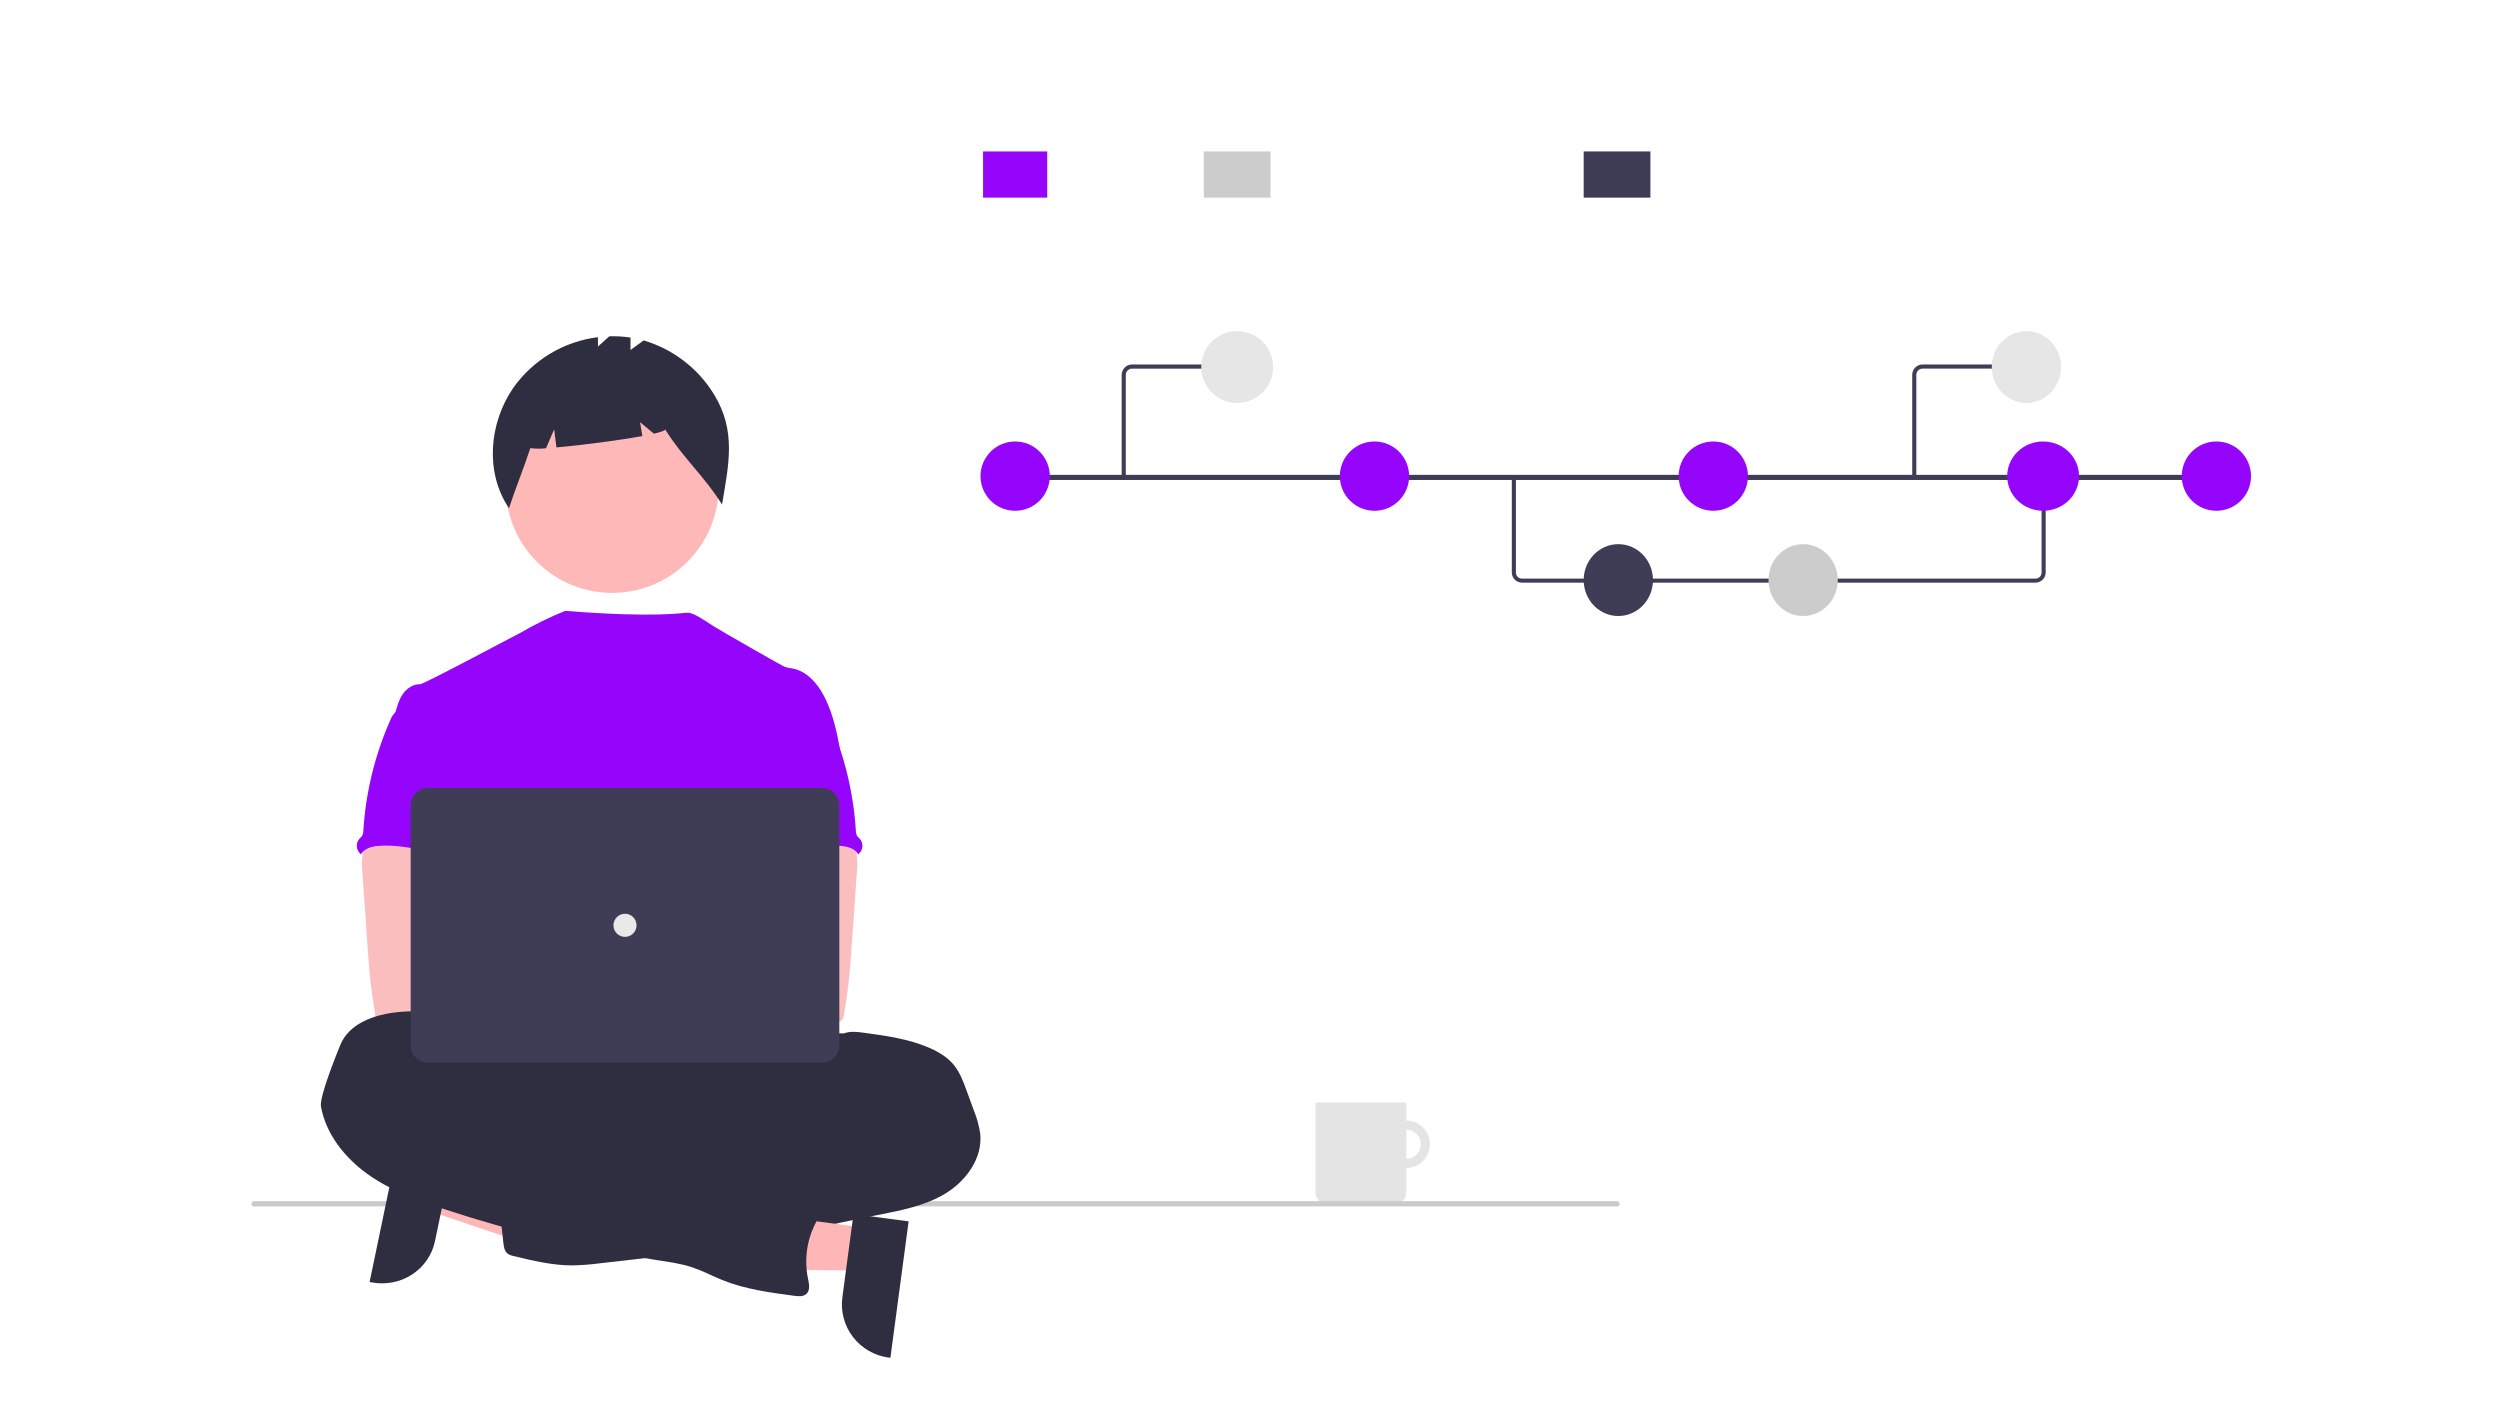 <svg width="974" height="547" viewBox="0 0 974 547" fill="none" xmlns="http://www.w3.org/2000/svg">
<path d="M547.902 436.613C546.082 436.613 544.303 437.153 542.79 438.164C541.277 439.175 540.098 440.612 539.402 442.293C538.705 443.974 538.523 445.824 538.878 447.608C539.233 449.393 540.109 451.032 541.396 452.319C542.683 453.606 544.322 454.482 546.107 454.837C547.891 455.192 549.741 455.01 551.422 454.313C553.103 453.617 554.54 452.438 555.551 450.925C556.562 449.412 557.102 447.633 557.102 445.814C557.102 443.373 556.132 441.033 554.407 439.308C552.682 437.583 550.342 436.613 547.902 436.613ZM547.902 451.475C546.782 451.475 545.687 451.143 544.756 450.521C543.825 449.899 543.099 449.015 542.671 447.98C542.242 446.946 542.13 445.807 542.349 444.709C542.567 443.611 543.106 442.602 543.898 441.81C544.69 441.018 545.699 440.479 546.797 440.261C547.895 440.042 549.034 440.154 550.068 440.583C551.103 441.011 551.987 441.737 552.609 442.668C553.231 443.599 553.563 444.694 553.563 445.814V445.814C553.563 447.315 552.967 448.755 551.905 449.817C550.843 450.879 549.403 451.475 547.902 451.475Z" fill="#E4E4E4"/>
<path d="M512.516 429.536H547.901V464.558C547.901 465.781 547.416 466.953 546.551 467.818C545.687 468.682 544.514 469.168 543.292 469.168H517.125C515.903 469.168 514.73 468.682 513.866 467.818C513.001 466.953 512.516 465.781 512.516 464.558V429.536Z" fill="#E4E4E4"/>
<path d="M630.283 470H98.717C98.52 469.973 98.338 469.856 98.206 469.671C98.073 469.487 98 469.248 98 469C98 468.752 98.073 468.513 98.206 468.329C98.338 468.144 98.52 468.027 98.717 468H630.283C630.48 468.027 630.662 468.144 630.794 468.329C630.927 468.513 631 468.752 631 469C631 469.248 630.927 469.487 630.794 469.671C630.662 469.856 630.48 469.973 630.283 470Z" fill="#CACACA"/>
<path d="M169.288 455L166 471.4L227.146 492L232 467.795L169.288 455Z" fill="#FFB6B6"/>
<path d="M176 452.183L169.457 483.615L169.456 483.616C168.35 488.928 165.117 493.596 160.469 496.592C155.821 499.589 150.138 500.669 144.67 499.594L144 499.463L154.714 448L176 452.183Z" fill="#2F2E41"/>
<path d="M238.5 231C261.42 231 280 212.42 280 189.5C280 166.58 261.42 148 238.5 148C215.58 148 197 166.58 197 189.5C197 212.42 215.58 231 238.5 231Z" fill="#FEB8B8"/>
<path d="M278.144 153.591C271.913 143.457 262.161 135.99 250.763 132.627L245.647 136.366V131.511C242.91 131.091 240.14 130.93 237.372 131.028L232.958 135.028V131.36C226.423 132.174 220.127 134.335 214.468 137.707C208.808 141.078 203.907 145.588 200.074 150.952C190.489 164.793 188.871 184.048 198.299 198C200.886 190.034 204.028 182.559 206.616 174.593C208.65 174.871 210.712 174.881 212.748 174.623L215.897 167.264L216.777 174.312C226.536 173.46 241.012 171.59 250.263 169.877L249.364 164.47L254.746 168.963C257.581 168.309 259.264 167.716 259.125 167.263C266.006 178.374 274.427 185.471 281.307 196.582C283.921 180.915 286.929 167.888 278.144 153.591Z" fill="#2F2E41"/>
<path d="M252 461C311.094 461 359 447.569 359 431C359 414.431 311.094 401 252 401C192.906 401 145 414.431 145 431C145 447.569 192.906 461 252 461Z" fill="#2F2E41"/>
<path d="M328 296.371C326.572 287.792 325.1 279.049 321.108 271.321C318.484 266.259 314.32 261.435 308.705 260.434C307.599 260.335 306.513 260.084 305.476 259.687C303.831 258.896 281.725 246.292 278.212 244.097C275.195 242.212 270.433 238.723 268.031 238.723C265.616 238.67 256.353 240.823 220.199 238C214.117 240.438 208.228 243.33 202.582 246.651C202.465 246.575 165.057 266.638 163.651 266.586C160.99 266.474 158.516 268.176 156.99 270.319C155.465 272.462 154.749 275.116 154 277.681C162.171 295.855 169.646 314.051 177.818 332.225C178.2 332.91 178.404 333.679 178.409 334.463C178.244 335.277 177.897 336.043 177.392 336.702C173.385 343.131 173.512 351.217 173.95 358.773C174.388 366.33 174.93 374.311 171.549 381.084C170.629 382.944 169.433 384.646 168.559 386.505C166.51 390.717 165.77 404.186 166.966 408.711L316.856 413C313.634 404.152 328 296.371 328 296.371Z" fill="#9505FC"/>
<path d="M141.249 333.089C140.95 335.234 140.92 337.407 141.16 339.559L143.307 370.145C143.509 373.027 143.707 375.903 143.98 378.779C144.495 384.359 145.265 389.895 146.22 395.424C146.242 396.209 146.576 396.953 147.151 397.493C147.725 398.034 148.492 398.326 149.284 398.306C158.737 400.29 168.504 400.211 178.151 399.67C192.873 398.855 230.536 397.314 232.837 394.349C235.138 391.385 233.797 386.59 230.797 384.193C227.797 381.796 178.094 375.952 178.094 375.952C178.58 372.135 180.045 368.54 181.435 364.916C183.931 358.489 186.262 351.851 186.307 344.966C186.352 338.081 183.736 330.842 178.049 326.897C173.371 323.659 167.348 323.058 161.648 323.192C157.5 323.31 150.333 322.325 146.545 323.933C143.547 325.242 141.809 330.178 141.249 333.089Z" fill="#FBBEBE"/>
<path d="M328.757 402.615C331.246 401.665 333.99 402.009 336.659 402.368C345.248 403.541 353.964 404.745 361.926 408.176C365.664 409.777 369.222 411.914 371.749 415.059C373.99 417.892 375.3 421.361 376.541 424.776L379.412 432.64C380.633 435.594 381.474 438.691 381.916 441.857C382.814 451.268 376.377 460.14 368.281 465.029C360.185 469.919 350.654 471.659 341.369 473.483C332.084 475.307 322.762 477.325 313.515 479.463C309.202 480.582 304.826 481.444 300.411 482.042C290.513 483.162 280.167 481.511 270.763 484.785C267.025 486.094 263.354 488.037 259.477 488.942C256.9 489.484 254.295 489.881 251.673 490.13L233.874 492.163C230.254 492.647 226.611 492.926 222.96 493C215.186 493 207.538 491.159 199.989 489.319C199.187 489.178 198.423 488.869 197.748 488.414C196.552 487.472 196.29 485.805 196.118 484.296C195.356 477.613 194.689 470.923 194.117 464.226C193.938 462.051 193.803 459.696 194.992 457.865C196.487 455.624 199.403 454.92 202.064 454.486C213.349 452.64 224.781 451.847 236.213 452.116C240.555 447.774 247.717 447.751 253.406 445.389C255.499 444.428 257.525 443.326 259.469 442.092C269.645 436.156 281.017 432.563 292.757 431.575C295.057 431.505 297.341 431.179 299.568 430.604C303.97 429.236 307.986 425.513 312.508 426.425C313.068 424.878 313.457 422.807 314.749 421.746C315.389 421.2 316.184 420.834 316.775 420.251C318.023 418.988 318.135 416.999 317.948 415.235C317.761 413.471 317.342 411.662 317.798 409.942C317.988 409.291 318.267 408.67 318.628 408.096C320.863 404.229 324.249 402.241 328.757 402.615Z" fill="#2F2E41"/>
<path d="M153.779 277.774C153.05 278.537 152.484 279.442 152.117 280.432C146.066 294.072 142.491 308.681 141.561 323.575C141.577 324.301 141.41 325.02 141.074 325.664C140.744 326.093 140.375 326.491 139.974 326.855C139.624 327.27 139.359 327.75 139.195 328.267C139.03 328.784 138.969 329.329 139.015 329.87C139.061 330.41 139.213 330.937 139.462 331.419C139.711 331.901 140.053 332.33 140.468 332.68C140.536 332.737 140.606 332.792 140.678 332.845C141.913 330.52 144.87 329.76 147.499 329.558C160.084 328.562 172.377 334.418 185 333.976C184.109 330.899 182.828 327.941 182.102 324.827C178.89 310.997 186.901 295.94 181.99 282.619C181.009 279.953 179.37 277.333 176.787 276.165C175.717 275.733 174.598 275.437 173.455 275.283C170.266 274.706 163.916 272.243 160.832 273.231C159.694 273.599 159.245 274.669 158.302 275.316C156.868 276.231 154.967 276.568 153.779 277.774Z" fill="#9505FC"/>
<path d="M328.455 323.934C324.667 322.324 317.5 323.31 313.352 323.192C307.652 323.059 301.629 323.66 296.951 326.9C291.264 330.847 288.648 338.091 288.693 344.981C288.738 351.87 291.069 358.513 293.565 364.945C294.955 368.571 296.42 372.168 296.906 375.987C296.906 375.987 247.203 381.835 244.203 384.234C241.203 386.633 239.862 391.431 242.163 394.397C244.464 397.364 316.263 400.342 325.716 398.357C326.508 398.377 327.275 398.084 327.849 397.544C328.424 397.003 328.758 396.258 328.78 395.473C329.735 389.941 330.505 384.401 331.02 378.816C331.293 375.939 331.491 373.061 331.693 370.177L333.84 339.57C334.08 337.417 334.05 335.242 333.751 333.096C333.191 330.183 331.453 325.244 328.455 323.934Z" fill="#FBBEBE"/>
<path d="M316.698 275.316C315.755 274.669 315.306 273.599 314.168 273.231C311.084 272.243 304.734 274.706 301.545 275.283C300.402 275.437 299.283 275.733 298.213 276.165C295.63 277.333 293.991 279.953 293.01 282.619C288.099 295.94 296.11 310.997 292.898 324.827C292.172 327.941 290.891 330.899 290 333.976C302.623 334.418 314.916 328.562 327.501 329.558C330.13 329.76 333.087 330.52 334.322 332.845C334.394 332.792 334.464 332.737 334.532 332.68C334.947 332.33 335.289 331.901 335.538 331.419C335.787 330.937 335.939 330.41 335.985 329.87C336.031 329.329 335.97 328.784 335.805 328.267C335.641 327.75 335.376 327.27 335.026 326.855C334.625 326.491 334.256 326.093 333.926 325.664C333.59 325.02 333.423 324.301 333.439 323.575C332.509 308.681 328.934 294.072 322.883 280.432C322.516 279.442 321.95 278.537 321.221 277.774C320.033 276.568 318.132 276.231 316.698 275.316Z" fill="#9505FC"/>
<path d="M338 478.473L335.803 495L271 494.393L274.243 470L338 478.473Z" fill="#FFB6B6"/>
<path d="M354 475.84L346.897 529L346.221 528.911C340.704 528.181 335.704 525.302 332.321 520.906C328.939 516.51 327.45 510.957 328.183 505.47L328.183 505.468L332.522 473L354 475.84Z" fill="#2F2E41"/>
<path d="M185.742 410.559C185.742 411.309 184.57 410.559 184.463 409.757C183.642 403.693 178.85 398.693 173.267 396.265C167.684 393.837 161.325 393.709 155.279 394.286C146.136 395.155 135.872 398.671 132.529 407.253C131.738 409.259 124.326 427.123 125.05 431.14C126.998 441.858 134.297 451.025 143.142 457.374C151.987 463.723 162.322 467.515 172.631 470.936C199.887 479.963 227.851 486.67 256.228 490.986C260.825 491.683 265.468 492.328 269.872 493.811C273.812 495.138 277.499 497.124 281.351 498.684C290.308 502.295 299.944 503.585 309.49 504.852C311.117 505.063 312.983 505.212 314.185 504.103C315.738 502.658 315.224 500.138 314.782 498.062C313.162 490.167 314.521 481.95 318.596 475.006C320.195 472.308 322.273 469.542 321.97 466.42C321.612 462.777 318 460.199 314.402 459.614C310.804 459.029 307.147 459.891 303.533 460.363C302.295 460.649 300.997 460.52 299.839 459.996C299.302 459.632 298.815 459.198 298.391 458.707C295.902 456.296 292.717 454.739 289.292 454.258C285.868 453.777 282.379 454.398 279.328 456.031C277.992 456.781 275.971 455.109 274.581 454.48L258.884 447.344C240.851 439.152 222.729 430.922 203.651 425.735C202.128 425.435 200.682 424.831 199.396 423.959C198.448 423.209 197.769 422.193 196.896 421.358C194.992 419.551 192.34 418.831 190.059 417.55C187.777 416.268 185.219 413.13 185.742 410.559Z" fill="#2F2E41"/>
<path d="M226.5 400C232.851 400 238 395.075 238 389C238 382.925 232.851 378 226.5 378C220.149 378 215 382.925 215 389C215 395.075 220.149 400 226.5 400Z" fill="#FBBEBE"/>
<path d="M251.5 400C257.851 400 263 395.075 263 389C263 382.925 257.851 378 251.5 378C245.149 378 240 382.925 240 389C240 395.075 245.149 400 251.5 400Z" fill="#FBBEBE"/>
<path d="M320.241 414H166.759C164.967 413.998 163.249 413.283 161.982 412.011C160.715 410.74 160.002 409.016 160 407.218V313.782C160.002 311.984 160.715 310.26 161.982 308.989C163.249 307.717 164.967 307.002 166.759 307H320.241C322.033 307.002 323.751 307.717 325.018 308.989C326.285 310.26 326.998 311.984 327 313.782V407.218C326.998 409.016 326.285 410.74 325.018 412.011C323.751 413.283 322.033 413.998 320.241 414Z" fill="#3F3D56"/>
<path d="M243.5 365C245.985 365 248 362.985 248 360.5C248 358.015 245.985 356 243.5 356C241.015 356 239 358.015 239 360.5C239 362.985 241.015 365 243.5 365Z" fill="#E9E9E9"/>
<path d="M792.998 227H593.002C591.941 226.999 590.924 226.586 590.173 225.853C589.423 225.12 589.001 224.127 589 223.09V186.257H590.601V223.09C590.601 223.712 590.855 224.308 591.305 224.748C591.755 225.188 592.365 225.435 593.002 225.436H792.998C793.635 225.435 794.245 225.188 794.695 224.748C795.145 224.308 795.399 223.712 795.399 223.09V186H797V223.09C796.999 224.127 796.577 225.12 795.827 225.853C795.076 226.586 794.059 226.999 792.998 227Z" fill="#3F3D56"/>
<path d="M866 185H395V187H866V185Z" fill="#3F3D56"/>
<path d="M395.5 199C402.956 199 409 192.956 409 185.5C409 178.044 402.956 172 395.5 172C388.044 172 382 178.044 382 185.5C382 192.956 388.044 199 395.5 199Z" fill="#9505FC"/>
<path d="M535.5 199C542.956 199 549 192.956 549 185.5C549 178.044 542.956 172 535.5 172C528.044 172 522 178.044 522 185.5C522 192.956 528.044 199 535.5 199Z" fill="#9505FC"/>
<path d="M630.5 240C637.956 240 644 233.732 644 226C644 218.268 637.956 212 630.5 212C623.044 212 617 218.268 617 226C617 233.732 623.044 240 630.5 240Z" fill="#3F3D56"/>
<path d="M702.5 240C709.956 240 716 233.732 716 226C716 218.268 709.956 212 702.5 212C695.044 212 689 218.268 689 226C689 233.732 695.044 240 702.5 240Z" fill="#CCCCCC"/>
<path d="M667.5 199C674.956 199 681 192.956 681 185.5C681 178.044 674.956 172 667.5 172C660.044 172 654 178.044 654 185.5C654 192.956 660.044 199 667.5 199Z" fill="#9505FC"/>
<path d="M863.5 199C870.956 199 877 192.956 877 185.5C877 178.044 870.956 172 863.5 172C856.044 172 850 178.044 850 185.5C850 192.956 856.044 199 863.5 199Z" fill="#9505FC"/>
<path d="M796 199C803.732 199 810 192.956 810 185.5C810 178.044 803.732 172 796 172C788.268 172 782 178.044 782 185.5C782 192.956 788.268 199 796 199Z" fill="#9505FC"/>
<path d="M643 59H617V77H643V59Z" fill="#3F3D56"/>
<path d="M408 59H383V77H408V59Z" fill="#9505FC"/>
<path d="M495 59H469V77H495V59Z" fill="#CCCCCC"/>
<path d="M437.805 187C437.591 187 437.387 186.914 437.236 186.762C437.085 186.609 437 186.403 437 186.187V146.064C437.001 144.987 437.426 143.954 438.18 143.192C438.934 142.43 439.957 142.001 441.024 142H480.195C480.409 142 480.613 142.086 480.764 142.238C480.915 142.391 481 142.597 481 142.813C481 143.028 480.915 143.235 480.764 143.388C480.613 143.54 480.409 143.626 480.195 143.626H441.024C440.384 143.626 439.77 143.883 439.317 144.341C438.865 144.798 438.61 145.418 438.61 146.064V186.187C438.61 186.403 438.525 186.609 438.374 186.762C438.223 186.914 438.018 187 437.805 187Z" fill="#3F3D56"/>
<path d="M482 157C489.732 157 496 150.732 496 143C496 135.268 489.732 129 482 129C474.268 129 468 135.268 468 143C468 150.732 474.268 157 482 157Z" fill="#E6E6E6"/>
<path d="M746.602 186H745V146.047C745.001 144.974 745.424 143.945 746.175 143.187C746.926 142.428 747.944 142.001 749.006 142H788V143.619H749.006C748.368 143.619 747.758 143.876 747.307 144.331C746.856 144.786 746.603 145.403 746.602 146.047V186Z" fill="#3F3D56"/>
<path d="M789.5 157C796.956 157 803 150.732 803 143C803 135.268 796.956 129 789.5 129C782.044 129 776 135.268 776 143C776 150.732 782.044 157 789.5 157Z" fill="#E6E6E6"/>
</svg>

